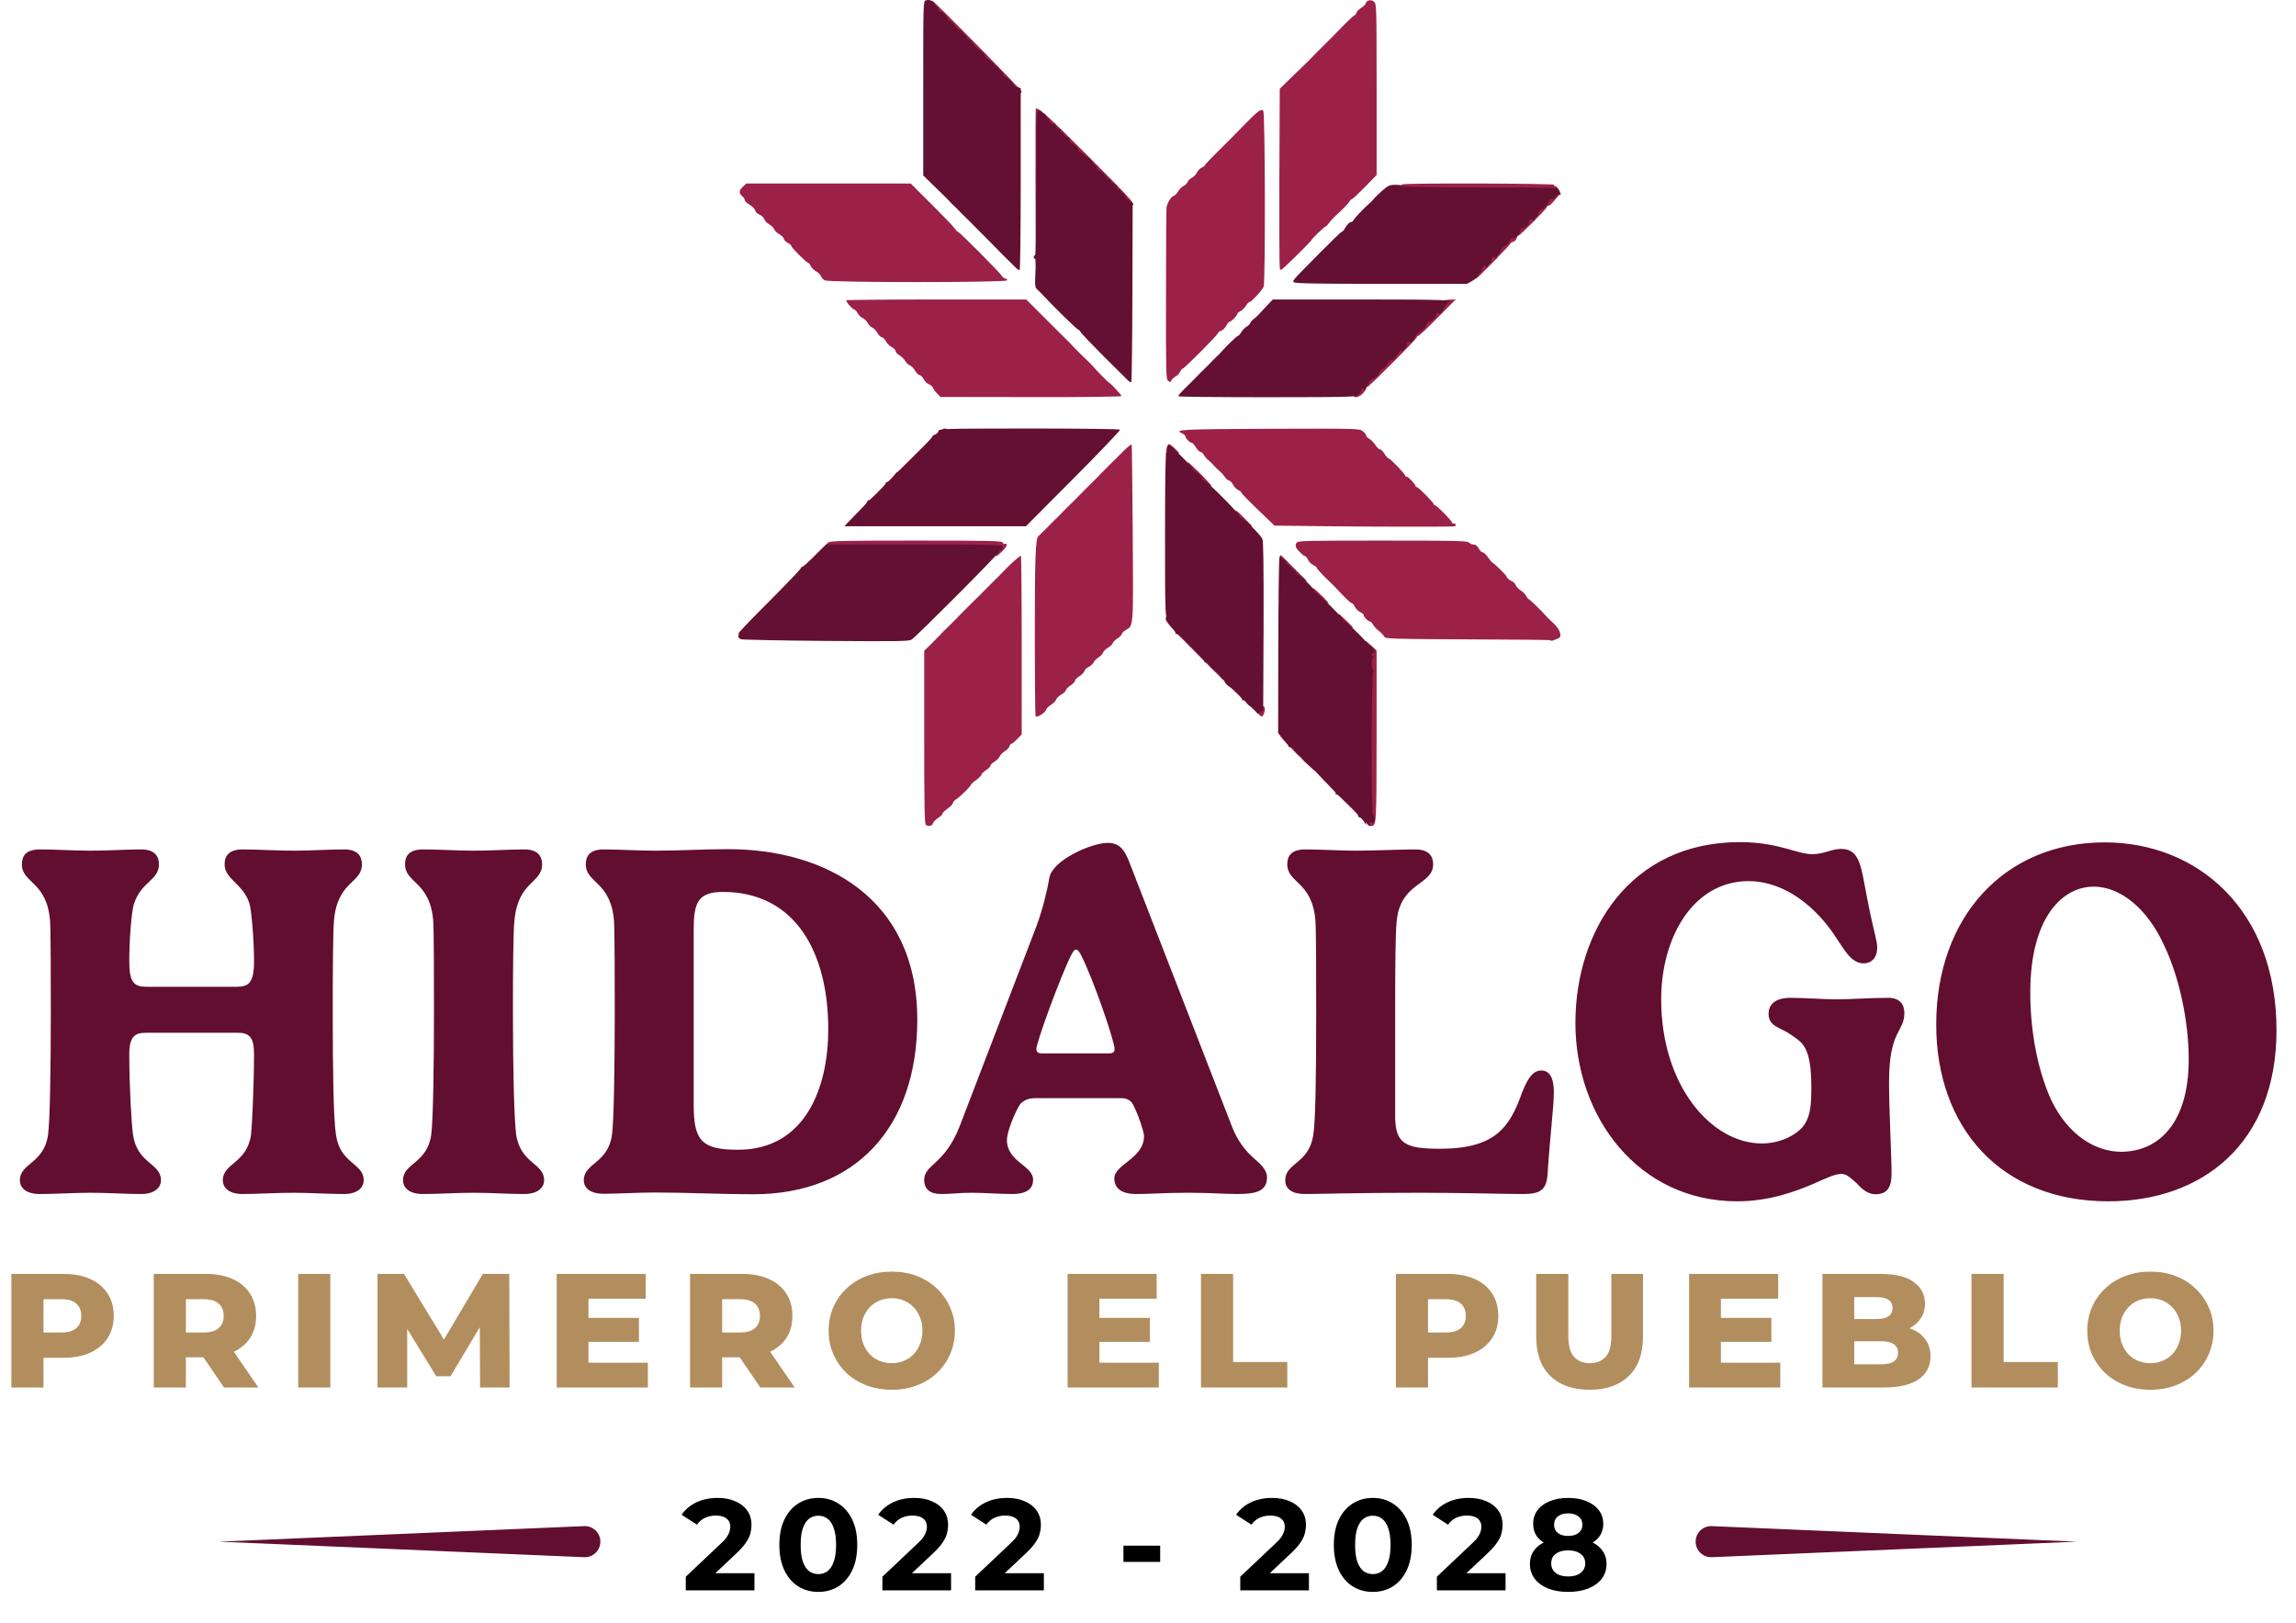 <svg width="283" height="200" viewBox="0 0 283 200" fill="none" xmlns="http://www.w3.org/2000/svg">
<path d="M74 190C74 191.091 73.091 191.961 72.002 191.915L27 190L72.002 188.085C73.091 188.039 74 188.909 74 190V190Z" fill="#620E31"/>
<path d="M84.528 196V194.32L88.848 190.24C89.189 189.931 89.44 189.653 89.6 189.408C89.76 189.163 89.867 188.939 89.92 188.736C89.984 188.533 90.016 188.347 90.016 188.176C90.016 187.728 89.861 187.387 89.552 187.152C89.253 186.907 88.811 186.784 88.224 186.784C87.755 186.784 87.317 186.875 86.912 187.056C86.517 187.237 86.181 187.52 85.904 187.904L84.016 186.688C84.443 186.048 85.04 185.541 85.808 185.168C86.576 184.795 87.461 184.608 88.464 184.608C89.296 184.608 90.021 184.747 90.64 185.024C91.269 185.291 91.755 185.669 92.096 186.16C92.448 186.651 92.624 187.237 92.624 187.92C92.624 188.283 92.576 188.645 92.48 189.008C92.395 189.36 92.213 189.733 91.936 190.128C91.669 190.523 91.275 190.965 90.752 191.456L87.168 194.832L86.672 193.888H92.992V196H84.528ZM100.862 196.192C99.944 196.192 99.123 195.968 98.397 195.52C97.672 195.061 97.102 194.4 96.686 193.536C96.269 192.672 96.061 191.627 96.061 190.4C96.061 189.173 96.269 188.128 96.686 187.264C97.102 186.4 97.672 185.744 98.397 185.296C99.123 184.837 99.944 184.608 100.862 184.608C101.79 184.608 102.611 184.837 103.326 185.296C104.051 185.744 104.622 186.4 105.038 187.264C105.454 188.128 105.662 189.173 105.662 190.4C105.662 191.627 105.454 192.672 105.038 193.536C104.622 194.4 104.051 195.061 103.326 195.52C102.611 195.968 101.79 196.192 100.862 196.192ZM100.862 194C101.299 194 101.678 193.877 101.998 193.632C102.328 193.387 102.584 192.997 102.766 192.464C102.958 191.931 103.054 191.243 103.054 190.4C103.054 189.557 102.958 188.869 102.766 188.336C102.584 187.803 102.328 187.413 101.998 187.168C101.678 186.923 101.299 186.8 100.862 186.8C100.435 186.8 100.056 186.923 99.725 187.168C99.406 187.413 99.15 187.803 98.957 188.336C98.776 188.869 98.686 189.557 98.686 190.4C98.686 191.243 98.776 191.931 98.957 192.464C99.15 192.997 99.406 193.387 99.725 193.632C100.056 193.877 100.435 194 100.862 194ZM108.762 196V194.32L113.082 190.24C113.424 189.931 113.674 189.653 113.834 189.408C113.994 189.163 114.101 188.939 114.154 188.736C114.218 188.533 114.25 188.347 114.25 188.176C114.25 187.728 114.096 187.387 113.786 187.152C113.488 186.907 113.045 186.784 112.458 186.784C111.989 186.784 111.552 186.875 111.146 187.056C110.752 187.237 110.416 187.52 110.138 187.904L108.25 186.688C108.677 186.048 109.274 185.541 110.042 185.168C110.81 184.795 111.696 184.608 112.698 184.608C113.53 184.608 114.256 184.747 114.874 185.024C115.504 185.291 115.989 185.669 116.33 186.16C116.682 186.651 116.858 187.237 116.858 187.92C116.858 188.283 116.81 188.645 116.714 189.008C116.629 189.36 116.448 189.733 116.17 190.128C115.904 190.523 115.509 190.965 114.986 191.456L111.402 194.832L110.906 193.888H117.226V196H108.762ZM120.2 196V194.32L124.52 190.24C124.861 189.931 125.112 189.653 125.272 189.408C125.432 189.163 125.539 188.939 125.592 188.736C125.656 188.533 125.688 188.347 125.688 188.176C125.688 187.728 125.533 187.387 125.224 187.152C124.925 186.907 124.483 186.784 123.896 186.784C123.427 186.784 122.989 186.875 122.584 187.056C122.189 187.237 121.853 187.52 121.576 187.904L119.688 186.688C120.115 186.048 120.712 185.541 121.48 185.168C122.248 184.795 123.133 184.608 124.136 184.608C124.968 184.608 125.693 184.747 126.312 185.024C126.941 185.291 127.427 185.669 127.768 186.16C128.12 186.651 128.296 187.237 128.296 187.92C128.296 188.283 128.248 188.645 128.152 189.008C128.067 189.36 127.885 189.733 127.608 190.128C127.341 190.523 126.947 190.965 126.424 191.456L122.84 194.832L122.344 193.888H128.664V196H120.2ZM138.473 192.496V190.496H143.001V192.496H138.473ZM152.872 196V194.32L157.192 190.24C157.533 189.931 157.784 189.653 157.944 189.408C158.104 189.163 158.21 188.939 158.264 188.736C158.328 188.533 158.36 188.347 158.36 188.176C158.36 187.728 158.205 187.387 157.896 187.152C157.597 186.907 157.154 186.784 156.568 186.784C156.098 186.784 155.661 186.875 155.256 187.056C154.861 187.237 154.525 187.52 154.248 187.904L152.36 186.688C152.786 186.048 153.384 185.541 154.152 185.168C154.92 184.795 155.805 184.608 156.808 184.608C157.64 184.608 158.365 184.747 158.984 185.024C159.613 185.291 160.098 185.669 160.44 186.16C160.792 186.651 160.968 187.237 160.968 187.92C160.968 188.283 160.92 188.645 160.824 189.008C160.738 189.36 160.557 189.733 160.28 190.128C160.013 190.523 159.618 190.965 159.096 191.456L155.512 194.832L155.016 193.888H161.336V196H152.872ZM169.205 196.192C168.288 196.192 167.467 195.968 166.741 195.52C166.016 195.061 165.445 194.4 165.029 193.536C164.613 192.672 164.405 191.627 164.405 190.4C164.405 189.173 164.613 188.128 165.029 187.264C165.445 186.4 166.016 185.744 166.741 185.296C167.467 184.837 168.288 184.608 169.205 184.608C170.133 184.608 170.955 184.837 171.669 185.296C172.395 185.744 172.965 186.4 173.381 187.264C173.797 188.128 174.005 189.173 174.005 190.4C174.005 191.627 173.797 192.672 173.381 193.536C172.965 194.4 172.395 195.061 171.669 195.52C170.955 195.968 170.133 196.192 169.205 196.192ZM169.205 194C169.643 194 170.021 193.877 170.341 193.632C170.672 193.387 170.928 192.997 171.109 192.464C171.301 191.931 171.397 191.243 171.397 190.4C171.397 189.557 171.301 188.869 171.109 188.336C170.928 187.803 170.672 187.413 170.341 187.168C170.021 186.923 169.643 186.8 169.205 186.8C168.779 186.8 168.4 186.923 168.069 187.168C167.749 187.413 167.493 187.803 167.301 188.336C167.12 188.869 167.029 189.557 167.029 190.4C167.029 191.243 167.12 191.931 167.301 192.464C167.493 192.997 167.749 193.387 168.069 193.632C168.4 193.877 168.779 194 169.205 194ZM177.106 196V194.32L181.426 190.24C181.767 189.931 182.018 189.653 182.178 189.408C182.338 189.163 182.445 188.939 182.498 188.736C182.562 188.533 182.594 188.347 182.594 188.176C182.594 187.728 182.439 187.387 182.13 187.152C181.831 186.907 181.389 186.784 180.802 186.784C180.333 186.784 179.895 186.875 179.49 187.056C179.095 187.237 178.759 187.52 178.482 187.904L176.594 186.688C177.021 186.048 177.618 185.541 178.386 185.168C179.154 184.795 180.039 184.608 181.042 184.608C181.874 184.608 182.599 184.747 183.218 185.024C183.847 185.291 184.333 185.669 184.674 186.16C185.026 186.651 185.202 187.237 185.202 187.92C185.202 188.283 185.154 188.645 185.058 189.008C184.973 189.36 184.791 189.733 184.514 190.128C184.247 190.523 183.853 190.965 183.33 191.456L179.746 194.832L179.25 193.888H185.57V196H177.106ZM193.28 196.192C192.341 196.192 191.52 196.053 190.816 195.776C190.112 195.488 189.562 195.088 189.168 194.576C188.773 194.053 188.576 193.445 188.576 192.752C188.576 192.059 188.768 191.472 189.152 190.992C189.546 190.501 190.096 190.133 190.8 189.888C191.504 189.632 192.33 189.504 193.28 189.504C194.24 189.504 195.072 189.632 195.776 189.888C196.49 190.133 197.04 190.501 197.424 190.992C197.818 191.472 198.016 192.059 198.016 192.752C198.016 193.445 197.818 194.053 197.424 194.576C197.029 195.088 196.474 195.488 195.76 195.776C195.056 196.053 194.229 196.192 193.28 196.192ZM193.28 194.288C193.93 194.288 194.442 194.144 194.816 193.856C195.2 193.568 195.392 193.173 195.392 192.672C195.392 192.171 195.2 191.781 194.816 191.504C194.442 191.216 193.93 191.072 193.28 191.072C192.64 191.072 192.133 191.216 191.76 191.504C191.386 191.781 191.2 192.171 191.2 192.672C191.2 193.173 191.386 193.568 191.76 193.856C192.133 194.144 192.64 194.288 193.28 194.288ZM193.28 190.816C192.416 190.816 191.658 190.699 191.008 190.464C190.368 190.229 189.866 189.888 189.504 189.44C189.152 188.981 188.976 188.437 188.976 187.808C188.976 187.147 189.157 186.581 189.52 186.112C189.882 185.632 190.389 185.264 191.04 185.008C191.69 184.741 192.437 184.608 193.28 184.608C194.144 184.608 194.896 184.741 195.536 185.008C196.186 185.264 196.693 185.632 197.056 186.112C197.429 186.581 197.616 187.147 197.616 187.808C197.616 188.437 197.434 188.981 197.072 189.44C196.72 189.888 196.218 190.229 195.568 190.464C194.917 190.699 194.154 190.816 193.28 190.816ZM193.28 189.296C193.824 189.296 194.25 189.173 194.56 188.928C194.88 188.683 195.04 188.347 195.04 187.92C195.04 187.472 194.874 187.125 194.544 186.88C194.224 186.635 193.802 186.512 193.28 186.512C192.768 186.512 192.352 186.635 192.032 186.88C191.712 187.125 191.552 187.472 191.552 187.92C191.552 188.347 191.706 188.683 192.016 188.928C192.325 189.173 192.746 189.296 193.28 189.296Z" fill="black"/>
<path d="M209 190C209 188.909 209.909 188.039 210.998 188.085L256 190L210.998 191.915C209.909 191.961 209 191.091 209 190V190Z" fill="#620E31"/>
<path d="M114.123 101.686C113.963 101.621 113.915 99.325 113.915 90.908V80.195L114.523 79.617C114.844 79.296 115.196 78.943 115.309 78.83C115.405 78.718 115.629 78.493 115.805 78.316C115.982 78.139 116.19 77.931 116.254 77.85C116.334 77.77 116.623 77.497 116.879 77.24C117.151 76.983 117.44 76.694 117.52 76.598C117.616 76.501 118.113 75.987 118.642 75.457C119.17 74.927 119.683 74.429 119.763 74.333C119.859 74.253 120.148 73.963 120.404 73.707C120.677 73.45 120.965 73.16 121.061 73.048C121.173 72.936 121.398 72.711 121.574 72.534C121.75 72.357 121.959 72.149 122.039 72.068C122.103 71.988 122.391 71.715 122.648 71.458C122.92 71.201 123.225 70.896 123.337 70.767C124.33 69.707 125.74 68.422 125.836 68.503C125.885 68.551 125.933 73.53 125.933 79.553V90.507L125.372 91.085C125.051 91.422 124.731 91.679 124.651 91.679C124.571 91.679 124.474 91.824 124.41 92.001C124.362 92.177 124.106 92.434 123.849 92.579C123.609 92.739 123.321 93.012 123.225 93.221C123.144 93.414 122.856 93.703 122.584 93.864C122.311 94.024 122.087 94.249 122.087 94.362C122.087 94.474 121.83 94.731 121.526 94.924C121.222 95.132 120.965 95.373 120.965 95.486C120.965 95.582 120.677 95.871 120.324 96.128C119.972 96.369 119.683 96.642 119.683 96.707C119.683 96.883 118.353 98.184 117.84 98.522C117.616 98.666 117.44 98.875 117.44 99.003C117.44 99.116 117.151 99.405 116.799 99.662C116.446 99.903 116.158 100.192 116.158 100.304C116.158 100.401 115.918 100.642 115.613 100.818C115.325 101.011 115.036 101.3 114.988 101.477C114.908 101.782 114.556 101.862 114.123 101.686Z" fill="#9B2149"/>
<path d="M167.916 100.995C167.515 100.545 167.098 100.095 166.97 99.983C165.8 98.907 162.307 95.325 162.307 95.213C162.307 95.116 162.227 95.052 162.147 95.052C162.051 95.052 161.009 94.088 159.823 92.9C158.157 91.246 157.66 90.651 157.66 90.33C157.66 89.704 158.109 89.8 158.814 90.587C159.15 90.957 159.423 91.326 159.423 91.39C159.423 91.454 159.519 91.519 159.647 91.519C159.775 91.519 160.016 91.743 160.176 92.001C160.32 92.273 160.577 92.514 160.721 92.563C160.849 92.611 161.057 92.82 161.169 93.012C161.282 93.221 161.57 93.51 161.81 93.655C162.051 93.799 162.339 94.088 162.467 94.313C162.58 94.538 162.74 94.731 162.804 94.731C162.9 94.731 164.406 96.192 165.063 96.915C165.208 97.092 165.8 97.686 166.377 98.248C166.954 98.811 167.435 99.325 167.435 99.389C167.435 99.453 167.579 99.549 167.755 99.598C167.932 99.646 168.076 99.774 168.076 99.903C168.076 100.015 168.22 100.208 168.396 100.32L168.717 100.513L168.685 90.378C168.653 82.428 168.589 80.211 168.444 80.147C168.236 80.083 168.14 78.991 168.332 78.991C168.38 78.991 168.701 79.264 169.053 79.585L169.678 80.179V90.716C169.662 101.846 169.678 101.798 168.941 101.798C168.781 101.798 168.316 101.429 167.916 100.995Z" fill="#9B2149"/>
<path d="M127.647 88.258C127.535 87.921 127.503 71.41 127.631 68.808C127.711 66.816 127.791 66.254 127.999 66.078C128.256 65.837 128.785 65.306 129.105 64.985C129.297 64.776 130.179 63.893 130.387 63.7C130.627 63.475 131.22 62.865 131.348 62.721C131.413 62.656 131.685 62.399 131.941 62.142C132.214 61.885 132.518 61.58 132.63 61.452C132.871 61.211 134.681 59.38 134.874 59.203C135.098 58.978 136.909 57.163 137.069 56.987C137.165 56.906 137.454 56.617 137.71 56.36C137.982 56.103 138.271 55.814 138.351 55.718C138.687 55.348 139.425 54.722 139.489 54.77C139.521 54.802 139.569 59.701 139.617 65.66C139.697 77.513 139.729 77.08 138.752 77.658C138.495 77.802 138.271 78.027 138.271 78.14C138.271 78.252 138.014 78.509 137.71 78.702C137.406 78.911 137.149 79.168 137.149 79.28C137.149 79.392 136.893 79.633 136.588 79.81C136.284 79.987 135.995 80.276 135.947 80.453C135.899 80.613 135.643 80.87 135.403 81.015C135.162 81.159 134.906 81.432 134.81 81.609C134.73 81.802 134.457 82.059 134.201 82.187C133.944 82.299 133.704 82.54 133.672 82.701C133.624 82.862 133.335 83.151 133.047 83.344C132.743 83.52 132.502 83.777 132.502 83.906C132.502 84.018 132.246 84.291 131.941 84.484C131.637 84.693 131.381 84.95 131.381 85.062C131.381 85.174 131.124 85.415 130.82 85.592C130.515 85.769 130.227 86.058 130.179 86.219C130.131 86.395 129.842 86.668 129.554 86.861C129.249 87.038 128.977 87.311 128.945 87.471C128.833 87.857 127.743 88.515 127.647 88.258Z" fill="#9B2149"/>
<path d="M149.424 82.476C144.168 77.208 143.607 76.597 143.671 76.212C143.767 75.714 144.312 75.602 144.472 76.051C144.536 76.196 144.697 76.437 144.825 76.581C144.969 76.726 145.193 76.999 145.321 77.192C145.45 77.385 145.61 77.545 145.658 77.545C145.77 77.545 147.453 79.216 149.36 81.207C149.568 81.416 149.872 81.705 150.033 81.85C151.026 82.733 151.571 83.44 151.571 83.873C151.571 84.227 151.635 84.291 152.02 84.291C152.356 84.291 152.709 84.516 153.382 85.19C153.878 85.672 154.295 86.138 154.327 86.202C154.423 86.411 155.385 87.021 155.641 87.021C155.785 87.021 155.897 87.15 155.897 87.311C155.897 87.841 155.705 88.306 155.481 88.306C155.369 88.306 152.644 85.688 149.424 82.476Z" fill="#9B2149"/>
<path d="M190.99 78.894C190.862 78.862 186.263 78.814 180.767 78.798C171.409 78.75 170.768 78.734 170.624 78.461C170.527 78.316 170.367 78.108 170.271 78.027C170.159 77.931 169.934 77.738 169.742 77.577C169.566 77.433 169.326 77.144 169.213 76.951C169.117 76.742 168.941 76.582 168.829 76.582C168.604 76.582 168.076 76.019 168.076 75.779C168.076 75.698 167.883 75.538 167.643 75.425C167.403 75.313 167.098 75.008 166.986 74.767C166.874 74.526 166.698 74.333 166.601 74.333C166.521 74.333 166.009 73.883 165.496 73.337C164.967 72.775 164.47 72.261 164.374 72.165C164.294 72.084 163.781 71.587 163.252 71.073C162.74 70.559 162.307 70.061 162.307 69.996C162.307 69.916 162.115 69.755 161.874 69.643C161.634 69.531 161.33 69.225 161.217 68.985C161.105 68.744 160.945 68.551 160.881 68.551C160.689 68.551 159.967 67.86 159.775 67.507C159.663 67.266 159.663 67.105 159.823 66.897C160 66.64 160.737 66.624 170.431 66.624C179.501 66.624 180.879 66.656 181.055 66.865C181.167 66.993 181.424 67.105 181.632 67.105C181.888 67.105 182.081 67.266 182.257 67.587C182.401 67.86 182.61 68.069 182.738 68.069C182.882 68.069 183.186 68.358 183.427 68.712C183.667 69.049 183.907 69.338 183.972 69.354C184.1 69.354 185.702 70.928 185.702 71.056C185.702 71.201 186.087 71.538 186.391 71.651C186.535 71.699 186.744 71.924 186.84 72.133C186.936 72.341 187.208 72.63 187.449 72.775C187.689 72.92 187.978 73.209 188.106 73.434C188.218 73.659 188.378 73.851 188.442 73.851C188.538 73.851 189.949 75.216 190.525 75.875C190.686 76.052 190.974 76.341 191.166 76.517C191.887 77.16 192.224 77.626 192.304 78.091C192.384 78.477 192.32 78.573 191.855 78.766C191.567 78.894 191.295 78.975 191.279 78.975C191.247 78.959 191.118 78.927 190.99 78.894Z" fill="#9B2149"/>
<path d="M91 78.043C91 77.947 100.839 68.005 102.073 66.865C102.281 66.656 103.851 66.624 112.905 66.624C122.359 66.624 123.513 66.656 123.593 66.88C123.641 67.009 123.753 67.089 123.833 67.025C123.913 66.977 124.042 67.025 124.09 67.121C124.154 67.218 123.897 67.587 123.513 67.957L122.808 68.599L122.76 68.101L122.712 67.587H112.568H102.425L100.278 69.755C99.092 70.944 98.035 71.924 97.938 71.924C97.826 71.924 97.73 72.004 97.73 72.117C97.73 72.341 95.951 74.172 95.727 74.172C95.631 74.172 95.487 74.333 95.407 74.542C95.311 74.735 95.086 74.959 94.894 75.056C94.686 75.136 94.525 75.281 94.525 75.377C94.525 75.457 93.916 76.132 93.179 76.871C92.186 77.85 91.737 78.188 91.417 78.188C91.192 78.188 91 78.124 91 78.043Z" fill="#9B2149"/>
<path d="M165.384 77.063C165.159 76.838 165.031 76.533 165.031 76.18V75.634L165.544 76.116C165.832 76.373 166.233 76.758 166.441 76.983L166.81 77.385H166.265C165.945 77.385 165.592 77.256 165.384 77.063Z" fill="#9B2149"/>
<path d="M162.628 74.124C162.628 74.028 162.42 73.835 162.147 73.723C161.747 73.546 161.667 73.418 161.667 72.952C161.667 72.47 161.699 72.422 161.955 72.55C162.099 72.631 162.58 73.08 163.013 73.514L163.798 74.333H163.221C162.852 74.333 162.628 74.253 162.628 74.124Z" fill="#9B2149"/>
<path d="M159.615 71.281C159.423 71.089 159.263 70.799 159.263 70.639C159.263 70.43 159.15 70.318 158.974 70.318C158.814 70.318 158.461 70.109 158.173 69.836C157.724 69.434 157.66 69.29 157.772 68.888L157.901 68.422L159.487 70.012L161.089 71.603H160.528C160.176 71.603 159.823 71.474 159.615 71.281Z" fill="#9B2149"/>
<path d="M163.75 64.857L157.084 64.777L156.539 64.247C154.167 61.998 153.013 60.825 153.013 60.713C153.013 60.633 152.837 60.488 152.613 60.392C152.405 60.295 152.116 59.99 151.972 59.717C151.844 59.46 151.619 59.235 151.507 59.235C151.395 59.235 151.155 59.043 150.994 58.818C150.834 58.577 150.594 58.304 150.482 58.208C150.113 57.902 149.745 57.533 149.472 57.212C149.328 57.051 149.055 56.794 148.895 56.666C148.719 56.537 148.495 56.264 148.382 56.071C148.286 55.862 148.094 55.702 147.966 55.702C147.854 55.702 147.597 55.445 147.405 55.14C147.213 54.835 146.988 54.578 146.908 54.578C146.684 54.578 146.123 54.048 146.123 53.823C146.123 53.694 145.947 53.517 145.722 53.421C144.649 52.939 145.434 52.891 156.491 52.843C167.483 52.811 167.547 52.811 167.98 53.148C168.204 53.325 168.397 53.566 168.397 53.678C168.397 53.791 168.573 53.983 168.797 54.096C169.022 54.224 169.358 54.562 169.534 54.851C169.711 55.14 169.967 55.381 170.095 55.381C170.223 55.381 170.48 55.638 170.656 55.943C170.848 56.248 171.073 56.505 171.169 56.505C171.361 56.505 173.204 58.416 173.204 58.625C173.204 58.689 173.284 58.754 173.396 58.754C173.588 58.754 174.486 59.701 174.486 59.91C174.486 59.974 174.55 60.038 174.646 60.038C174.838 60.038 176.729 61.95 176.729 62.159C176.729 62.223 176.809 62.287 176.905 62.287C177.098 62.287 178.972 64.198 178.972 64.407C178.972 64.471 179.085 64.536 179.213 64.536C179.549 64.536 179.517 64.857 179.181 64.873C178.267 64.937 169.438 64.921 163.75 64.857Z" fill="#9B2149"/>
<path d="M104.396 64.503C104.556 64.311 107.249 61.596 110.341 58.48C114.78 54.031 116.078 52.81 116.398 52.81C116.687 52.81 116.799 52.891 116.799 53.132C116.799 53.309 116.703 53.453 116.591 53.453C116.478 53.453 116.302 53.598 116.19 53.774C116.078 53.951 115.886 54.096 115.757 54.096C115.629 54.096 115.517 54.192 115.517 54.304C115.517 54.561 114.684 55.38 114.427 55.38C114.315 55.38 114.235 55.461 114.235 55.541C114.235 55.798 113.258 56.826 113.001 56.826C112.889 56.826 112.793 56.922 112.793 57.035C112.793 57.26 111.126 58.914 110.918 58.914C110.838 58.914 110.71 59.075 110.63 59.283C110.533 59.476 110.309 59.701 110.117 59.797C109.909 59.878 109.748 60.038 109.748 60.135C109.748 60.359 108.899 61.163 108.659 61.163C108.546 61.163 108.466 61.227 108.466 61.323C108.466 61.564 107.793 62.287 107.553 62.287C107.441 62.287 107.345 62.367 107.345 62.464C107.345 62.56 106.864 63.138 106.271 63.748C105.342 64.696 105.101 64.857 104.637 64.857H104.092L104.396 64.503Z" fill="#9B2149"/>
<path d="M153.173 64.632C153.173 64.504 152.997 64.359 152.773 64.311C152.356 64.198 152.148 63.717 152.244 63.106C152.292 62.801 152.436 62.897 153.334 63.813L154.359 64.857H153.766C153.366 64.857 153.173 64.777 153.173 64.632Z" fill="#9B2149"/>
<path d="M148.014 59.701C147.853 59.621 147.725 59.396 147.725 59.235C147.725 59.059 147.645 58.914 147.549 58.914C147.453 58.914 147.277 58.818 147.164 58.721C147.036 58.609 146.828 58.416 146.684 58.304C146.556 58.191 146.443 57.838 146.443 57.517V56.938L147.453 57.886C147.998 58.4 148.655 59.075 148.895 59.364L149.36 59.878H148.815C148.526 59.878 148.158 59.797 148.014 59.701Z" fill="#9B2149"/>
<path d="M143.719 55.911C143.719 55.252 143.896 54.738 144.104 54.738C144.216 54.738 144.536 54.995 144.841 55.3L145.386 55.863H144.953C144.681 55.863 144.52 55.943 144.52 56.103C144.52 56.248 144.376 56.344 144.12 56.344C143.783 56.344 143.719 56.264 143.719 55.911Z" fill="#9B2149"/>
<path d="M115.501 48.49C115.276 48.265 115.036 47.944 114.988 47.783C114.924 47.639 114.699 47.43 114.491 47.35C114.267 47.269 113.978 46.98 113.834 46.707C113.706 46.45 113.482 46.225 113.337 46.225C113.209 46.225 112.953 45.968 112.777 45.663C112.6 45.358 112.312 45.069 112.136 45.021C111.975 44.972 111.719 44.732 111.575 44.491C111.447 44.25 111.11 43.928 110.854 43.784C110.597 43.623 110.389 43.398 110.389 43.27C110.389 43.126 110.181 42.917 109.908 42.772C109.652 42.644 109.315 42.306 109.187 42.049C109.043 41.776 108.835 41.568 108.69 41.568C108.562 41.568 108.306 41.31 108.13 41.005C107.953 40.7 107.665 40.411 107.489 40.363C107.328 40.299 107.072 40.058 106.96 39.817C106.832 39.576 106.543 39.303 106.319 39.19C106.078 39.094 105.822 38.821 105.71 38.596C105.614 38.387 105.405 38.163 105.245 38.114C104.973 38.018 104.3 37.231 104.3 37.006C104.3 36.958 109.299 36.91 115.405 36.91H126.493L127.775 38.195C128.48 38.917 129.778 40.186 130.643 41.053C131.525 41.905 132.31 42.708 132.406 42.836C132.502 42.949 133.015 43.463 133.528 43.961C134.057 44.459 134.553 44.956 134.649 45.069C135.05 45.567 136.652 47.189 136.733 47.189C136.845 47.189 138.175 48.618 138.239 48.811C138.271 48.892 133.592 48.956 127.102 48.94L115.917 48.924L115.501 48.49Z" fill="#9B2149"/>
<path d="M166.794 48.651C166.794 48.474 166.874 48.281 166.97 48.233C167.05 48.169 167.195 47.944 167.275 47.735C167.371 47.51 167.563 47.35 167.739 47.35C167.932 47.35 168.14 47.141 168.3 46.803C168.476 46.418 168.701 46.225 169.021 46.145C169.39 46.065 169.518 45.92 169.598 45.567C169.662 45.262 169.855 45.021 170.079 44.94C170.287 44.86 170.544 44.587 170.672 44.346C170.816 44.057 171.024 43.88 171.297 43.848C171.617 43.816 171.761 43.672 171.858 43.286C171.97 42.917 172.146 42.74 172.515 42.627C172.899 42.531 173.043 42.387 173.075 42.065C173.107 41.776 173.236 41.632 173.476 41.6C173.684 41.567 173.925 41.327 174.069 41.005C174.213 40.7 174.534 40.363 174.758 40.25C174.998 40.138 175.287 39.865 175.383 39.656C175.495 39.447 175.735 39.206 175.944 39.094C176.152 38.998 176.424 38.709 176.537 38.468C176.681 38.178 176.873 38.034 177.113 38.034C177.386 38.034 177.514 37.905 177.626 37.52C177.77 37.022 177.835 36.99 178.604 36.942L179.437 36.894L177.21 39.142C175.976 40.395 174.902 41.407 174.806 41.407C174.726 41.407 174.646 41.471 174.646 41.551C174.646 41.76 168.749 47.671 168.557 47.671C168.46 47.671 168.396 47.751 168.396 47.864C168.396 47.976 168.204 48.265 167.964 48.506C167.451 49.036 166.794 49.116 166.794 48.651Z" fill="#9B2149"/>
<path d="M143.992 46.948C143.719 46.755 143.703 46.129 143.719 36.315C143.719 30.598 143.751 25.747 143.783 25.554C143.895 24.976 144.344 24.253 144.649 24.157C144.809 24.109 145.065 23.836 145.225 23.562C145.386 23.306 145.69 23 145.898 22.904C146.107 22.808 146.315 22.599 146.379 22.422C146.427 22.262 146.668 22.021 146.908 21.908C147.148 21.78 147.421 21.491 147.533 21.266C147.629 21.025 147.901 20.768 148.126 20.655C148.35 20.559 148.526 20.415 148.526 20.35C148.526 20.27 149.247 19.515 150.129 18.648C150.994 17.78 151.795 16.993 151.907 16.881C152.004 16.785 152.709 16.046 153.494 15.259C155.064 13.653 155.433 13.38 155.705 13.653C155.946 13.893 155.978 34.757 155.753 35.336C155.577 35.769 154.231 37.231 153.991 37.231C153.91 37.231 153.702 37.44 153.558 37.697C153.398 37.954 153.109 38.243 152.901 38.339C152.709 38.435 152.532 38.58 152.532 38.644C152.532 38.853 151.779 39.64 151.587 39.64C151.491 39.64 151.331 39.801 151.234 39.993C150.994 40.459 150.77 40.668 150.417 40.812C150.257 40.861 150.129 40.973 150.129 41.053C150.129 41.246 145.979 45.422 145.786 45.422C145.706 45.422 145.562 45.599 145.466 45.808C145.37 46.017 145.113 46.289 144.889 46.402C144.665 46.53 144.44 46.739 144.376 46.9C144.296 47.125 144.232 47.125 143.992 46.948Z" fill="#9B2149"/>
<path d="M101.656 34.549C101.448 34.437 101.223 34.196 101.175 34.019C101.111 33.842 100.855 33.585 100.599 33.441C100.342 33.312 100.038 33.023 99.942 32.814C99.845 32.589 99.701 32.413 99.637 32.413C99.445 32.413 97.57 30.55 97.57 30.357C97.57 30.261 97.362 30.068 97.089 29.923C96.833 29.779 96.609 29.57 96.609 29.425C96.609 29.297 96.352 29.04 96.048 28.863C95.743 28.686 95.455 28.397 95.407 28.221C95.343 28.06 95.086 27.803 94.83 27.659C94.573 27.53 94.285 27.241 94.205 27.016C94.125 26.807 93.868 26.55 93.644 26.47C93.42 26.39 93.179 26.181 93.131 26.036C93.003 25.683 92.827 25.506 92.25 25.137C91.994 24.976 91.801 24.767 91.801 24.655C91.801 24.543 91.657 24.334 91.481 24.173C91.048 23.804 91.08 23.45 91.577 23.001L91.978 22.615H102.105H112.248L114.812 25.169C116.238 26.582 117.52 27.916 117.664 28.14C117.808 28.365 117.985 28.558 118.065 28.558C118.241 28.558 123.112 33.457 123.449 33.955C123.577 34.163 123.801 34.34 123.946 34.34C124.09 34.34 124.17 34.437 124.122 34.549C124.026 34.838 102.217 34.838 101.656 34.549Z" fill="#9B2149"/>
<path d="M181.856 33.778C181.856 33.473 181.921 33.216 182.001 33.216C182.081 33.216 182.225 33.007 182.321 32.734C182.401 32.461 182.594 32.252 182.738 32.252C183.074 32.252 183.459 31.867 183.459 31.545C183.459 31.417 183.699 31.192 184.004 31.047C184.34 30.887 184.581 30.646 184.613 30.437C184.645 30.244 184.869 29.987 185.109 29.875C185.35 29.747 185.622 29.474 185.702 29.265C185.83 28.959 185.975 28.879 186.423 28.879C186.952 28.879 186.984 28.847 186.984 28.317C186.984 27.851 187.064 27.739 187.529 27.514C187.866 27.353 188.106 27.112 188.138 26.904C188.17 26.711 188.33 26.534 188.49 26.502C188.891 26.422 189.228 26.084 189.228 25.763C189.228 25.635 189.468 25.41 189.772 25.265C190.109 25.105 190.397 24.816 190.493 24.526C190.574 24.27 190.75 24.061 190.878 24.061C191.006 24.061 191.199 23.948 191.311 23.82C191.487 23.611 190.445 23.579 182.033 23.579H172.562V23.193C172.562 22.936 172.675 22.776 172.931 22.712C173.572 22.551 191.663 22.599 191.551 22.776C191.503 22.872 191.567 22.936 191.695 22.936C191.936 22.936 192.496 23.884 192.352 24.029C192.304 24.077 192.272 24.061 192.272 23.98C192.272 23.9 192.016 24.189 191.695 24.591C191.375 25.008 191.006 25.346 190.894 25.346C190.766 25.346 190.67 25.41 190.67 25.506C190.67 25.699 187.353 29.04 187.16 29.04C187.08 29.04 186.984 29.184 186.936 29.377C186.888 29.554 186.696 29.747 186.519 29.795C186.327 29.843 186.183 29.939 186.183 30.003C186.183 30.148 182.081 34.34 181.937 34.34C181.889 34.34 181.856 34.083 181.856 33.778Z" fill="#9B2149"/>
<path d="M157.741 33.023C157.693 32.814 157.677 27.771 157.693 21.796L157.741 10.938L159.423 9.3C160.353 8.417 161.154 7.63 161.218 7.566C161.362 7.389 163.205 5.542 163.413 5.349C163.509 5.269 164.31 4.45 165.192 3.55C166.073 2.635 166.858 1.896 166.938 1.896C167.019 1.896 167.131 1.751 167.195 1.575C167.243 1.398 167.499 1.141 167.772 0.98C168.028 0.82 168.284 0.579 168.333 0.418C168.461 0.001 169.006 -0.112 169.374 0.225C169.663 0.499 169.679 0.836 169.679 11.035V21.571L168.22 23.065C167.435 23.868 166.714 24.543 166.634 24.543C166.554 24.543 166.41 24.687 166.313 24.864C166.217 25.04 165.769 25.522 165.32 25.94C164.23 26.952 164.038 27.16 163.75 27.562C163.621 27.755 163.461 27.915 163.381 27.915C163.253 27.915 161.667 29.441 161.667 29.57C161.667 29.65 159.856 31.481 158.558 32.702C157.853 33.36 157.821 33.376 157.741 33.023Z" fill="#9B2149"/>
<path d="M127.679 32.541C127.631 30.678 127.615 13.524 127.663 13.428C127.824 13.075 129.186 14.295 133.929 19.05C139.826 24.96 140.162 25.346 139.393 25.346C138.928 25.346 138.271 24.88 138.271 24.559C138.271 24.414 138.047 24.205 137.775 24.077C137.502 23.964 137.246 23.739 137.182 23.595C137.085 23.306 136.396 22.615 136.204 22.615C136.14 22.615 135.996 22.455 135.884 22.246C135.771 22.037 135.467 21.748 135.211 21.587C134.954 21.443 134.746 21.218 134.746 21.105C134.746 20.977 134.634 20.849 134.506 20.784C134.377 20.736 134.265 20.543 134.265 20.367C134.265 20.158 134.153 20.045 133.945 20.045C133.785 20.045 133.576 19.949 133.512 19.837C133.448 19.708 133.192 19.483 132.935 19.323C132.695 19.178 132.455 18.889 132.406 18.696C132.358 18.503 132.118 18.263 131.846 18.166C131.589 18.07 131.381 17.893 131.381 17.765C131.381 17.652 131.221 17.427 131.028 17.283C130.355 16.769 128.977 15.404 128.977 15.227C128.977 15.147 128.913 15.066 128.817 15.066C128.737 15.066 128.657 14.954 128.657 14.825C128.657 14.697 128.593 14.585 128.497 14.585C128.384 14.585 128.336 17.797 128.336 23.9C128.336 33.103 128.336 33.216 128.016 33.216C127.743 33.216 127.695 33.103 127.679 32.541Z" fill="#9B2149"/>
<path d="M125.131 11.388C125.131 11.308 124.987 11.179 124.811 11.131C124.635 11.083 124.458 10.874 124.394 10.681C124.346 10.489 124.074 10.216 123.801 10.071C123.465 9.91 123.273 9.685 123.241 9.412C123.209 9.107 123.08 8.979 122.712 8.898C122.439 8.85 122.167 8.658 122.071 8.433C121.975 8.224 121.686 7.935 121.43 7.774C121.125 7.597 120.965 7.373 120.965 7.1C120.965 6.827 120.869 6.714 120.661 6.714C120.308 6.714 119.523 6.023 119.523 5.702C119.523 5.574 119.347 5.413 119.122 5.365C118.898 5.301 118.722 5.188 118.722 5.092C118.722 4.883 118.465 4.642 117.889 4.257C117.632 4.096 117.44 3.903 117.44 3.791C117.44 3.614 116.831 3.02 116.639 3.02C116.575 3.02 116.446 2.859 116.334 2.651C116.222 2.442 115.918 2.153 115.661 1.992C115.405 1.847 115.196 1.607 115.196 1.478C115.196 1.35 115.132 1.253 115.036 1.253C114.956 1.253 114.876 0.996 114.876 0.691C114.876 0.386 114.908 0.129 114.956 0.129C115.148 0.129 125.933 11.083 125.933 11.292C125.933 11.436 125.772 11.533 125.532 11.533C125.308 11.533 125.131 11.468 125.131 11.388Z" fill="#9B2149"/>
<path d="M168.598 101.557C168.598 101.428 168.518 101.316 168.422 101.316C168.342 101.316 168.31 101.412 168.374 101.525C168.438 101.621 168.438 101.669 168.358 101.605C168.294 101.541 168.149 101.316 168.053 101.123C167.941 100.914 167.765 100.754 167.637 100.754C167.508 100.754 167.396 100.641 167.396 100.513C167.396 100.175 164.913 97.766 164.688 97.895C164.592 97.943 164.56 97.943 164.624 97.879C164.672 97.814 164.608 97.606 164.464 97.429C163.967 96.835 161.035 93.928 160.907 93.928C160.858 93.928 160.698 93.751 160.586 93.526C160.474 93.317 160.25 93.092 160.121 93.044C159.977 92.996 159.721 92.739 159.561 92.466C159.384 92.177 159.192 92.016 159.048 92.064C158.92 92.113 158.823 92.064 158.823 91.952C158.823 91.84 158.535 91.422 158.182 91.037L157.542 90.33L157.558 79.713C157.574 73.883 157.638 68.936 157.702 68.711C157.83 68.326 157.878 68.326 157.926 68.759C157.942 68.856 158.022 68.936 158.102 68.92C158.198 68.92 158.359 69 158.471 69.129C158.583 69.257 158.631 69.353 158.583 69.353C158.519 69.353 158.823 69.643 159.224 69.996C159.625 70.349 159.913 70.638 159.833 70.638C159.769 70.638 159.961 70.815 160.266 71.024C160.907 71.458 162.108 72.743 162.06 72.935C162.044 72.999 162.092 73.048 162.188 73.048C162.269 73.048 163.102 73.803 164.047 74.734C164.977 75.666 165.682 76.421 165.618 76.421C165.538 76.421 165.666 76.549 165.874 76.694C166.579 77.175 168.598 79.215 168.598 79.44C168.598 79.553 168.662 79.617 168.742 79.553C168.822 79.504 169.047 79.665 169.239 79.906C169.544 80.291 169.56 80.356 169.335 80.404C169.031 80.468 168.999 80.853 169.287 80.966C169.447 81.03 169.447 81.062 169.287 81.062C169.159 81.078 169.079 81.335 169.079 81.785C169.079 82.203 169.159 82.524 169.287 82.572C169.447 82.636 169.447 82.668 169.287 82.668C169.015 82.684 168.983 100.288 169.239 100.384C169.335 100.416 169.431 100.657 169.447 100.914C169.479 101.332 169.431 101.396 169.127 101.348C168.742 101.3 168.614 101.557 168.967 101.685C169.079 101.733 169.047 101.782 168.887 101.782C168.726 101.798 168.598 101.685 168.598 101.557Z" fill="#631032"/>
<path d="M154.753 87.616C154.609 87.407 154.32 87.134 154.096 87.021C153.872 86.909 153.663 86.668 153.599 86.507C153.551 86.331 153.407 86.234 153.279 86.282C153.167 86.331 153.07 86.315 153.102 86.25C153.167 86.026 152.317 85.142 151.644 84.709C151.276 84.484 150.971 84.178 150.971 84.05C150.971 83.921 150.875 83.761 150.763 83.697C150.635 83.632 150.426 83.375 150.282 83.151C150.122 82.926 149.834 82.653 149.625 82.54C149.417 82.428 149.144 82.155 149.032 81.946C148.92 81.721 148.728 81.593 148.616 81.625C148.504 81.673 148.423 81.657 148.455 81.593C148.504 81.432 148.263 81.159 146.597 79.456C145.811 78.669 145.106 78.059 145.026 78.123C144.946 78.171 144.882 78.123 144.882 78.027C144.882 77.866 144.786 77.722 144.241 77.079C143.584 76.308 143.6 76.453 143.6 65.981C143.6 59.347 143.648 55.862 143.76 55.862C143.857 55.862 143.921 55.653 143.921 55.412C143.921 55.156 143.969 54.898 144.017 54.85C144.161 54.722 147.125 57.661 147.029 57.822C146.981 57.886 147.013 57.95 147.077 57.95C147.318 57.95 148.247 58.785 148.151 58.93C148.119 58.994 148.279 59.171 148.52 59.299C149.112 59.605 152.926 63.491 152.782 63.62C152.734 63.684 152.766 63.732 152.878 63.732C153.167 63.732 155.41 65.949 155.602 66.431C155.73 66.736 155.762 69.916 155.746 77.208L155.698 87.551L155.346 87.776C155.025 87.985 154.977 87.969 154.753 87.616Z" fill="#631032"/>
<path d="M101.777 78.99C96.185 78.942 91.49 78.846 91.33 78.782C90.593 78.412 90.817 78.123 94.903 74.043C97.098 71.843 98.845 69.996 98.765 69.916C98.701 69.835 98.733 69.819 98.813 69.884C98.909 69.932 99.63 69.322 100.415 68.534L101.842 67.105H112.61C121.984 67.105 123.394 67.137 123.57 67.346C123.714 67.523 123.714 67.587 123.586 67.587C123.474 67.587 123.442 67.667 123.506 67.78C123.57 67.892 123.554 67.908 123.426 67.844C123.33 67.78 123.202 67.844 123.138 68.004C123.009 68.358 112.898 78.509 112.353 78.83C112.001 79.039 110.639 79.055 101.777 78.99Z" fill="#631032"/>
<path d="M104.694 64.262C105.015 63.925 105.656 63.282 106.088 62.816C106.537 62.351 106.905 61.901 106.905 61.804C106.905 61.724 106.953 61.66 107.034 61.676C107.21 61.74 109.149 59.829 109.149 59.604C109.149 59.492 109.261 59.395 109.389 59.395C109.517 59.395 109.838 59.09 110.11 58.721C110.367 58.367 110.591 58.126 110.591 58.191C110.591 58.255 111.568 57.339 112.754 56.151C113.94 54.946 114.917 53.902 114.917 53.806C114.917 53.726 115.062 53.613 115.254 53.565C115.43 53.517 115.622 53.324 115.671 53.147C115.751 52.826 115.799 52.826 126.855 52.81C133.377 52.81 138.008 52.874 138.056 52.955C138.104 53.035 135.524 55.749 132.304 58.978L126.455 64.856H115.286H104.117L104.694 64.262Z" fill="#631032"/>
<path d="M145.299 48.843C145.187 48.73 145.331 48.57 146.982 46.948C147.51 46.418 148.039 45.888 148.135 45.775C148.247 45.663 148.504 45.406 148.712 45.213C148.921 45.02 149.209 44.715 149.353 44.554C149.497 44.394 149.754 44.137 149.914 43.992C150.074 43.848 150.331 43.607 150.475 43.43C151.132 42.675 152.446 41.406 152.574 41.406C152.654 41.406 152.846 41.198 152.991 40.941C153.151 40.684 153.439 40.379 153.648 40.266C153.84 40.154 154.048 39.961 154.096 39.816C154.144 39.672 154.337 39.447 154.529 39.318C154.705 39.19 154.978 38.949 155.122 38.788C155.266 38.628 155.715 38.13 156.131 37.696L156.884 36.909H167.877C177.684 36.909 179.671 36.973 178.565 37.263C178.389 37.311 178.1 37.696 177.892 38.114C177.652 38.596 177.491 38.804 177.411 38.676C177.347 38.563 177.203 38.531 177.107 38.58C177.011 38.644 176.963 38.772 177.027 38.853C177.123 39.029 176.482 39.624 176.161 39.64C176.049 39.64 175.905 39.768 175.857 39.929C175.697 40.379 175.264 40.844 175.008 40.844C174.896 40.844 174.607 41.181 174.383 41.599C174.158 42.033 173.934 42.29 173.87 42.177C173.726 41.953 173.405 42.161 173.405 42.499C173.405 42.804 172.957 43.254 172.636 43.254C172.54 43.254 172.316 43.51 172.155 43.816C171.979 44.169 171.771 44.378 171.563 44.378C171.37 44.378 171.162 44.554 171.034 44.843C170.906 45.1 170.665 45.341 170.489 45.39C170.329 45.422 170.088 45.711 169.96 46C169.816 46.353 169.592 46.578 169.319 46.642C169.079 46.707 168.822 46.899 168.742 47.092C168.438 47.767 168.117 48.233 168.117 48.024C168.117 47.895 168.021 47.831 167.925 47.879C167.813 47.911 167.733 48.04 167.765 48.136C167.781 48.249 167.637 48.473 167.444 48.634C167.092 48.939 166.643 48.939 156.244 48.955C150.283 48.955 145.363 48.907 145.299 48.843Z" fill="#631032"/>
<path d="M139.017 46.867C138.857 46.707 137.511 45.358 136.021 43.896C134.547 42.418 133.265 41.085 133.185 40.908C133.089 40.748 132.944 40.603 132.864 40.603C132.736 40.603 129.707 37.632 128.506 36.331C128.345 36.154 128.073 35.881 127.881 35.705C127.56 35.399 127.544 35.271 127.624 33.568C127.672 32.492 127.656 31.802 127.56 31.866C127.48 31.914 127.416 31.834 127.416 31.705C127.416 31.561 127.496 31.448 127.576 31.448C127.688 31.448 127.736 28.364 127.736 22.534C127.736 13.684 127.736 13.62 128.057 13.62C128.233 13.62 128.426 13.732 128.474 13.861C128.538 13.989 128.634 14.07 128.698 14.022C128.778 13.973 128.874 14.086 128.938 14.263C128.986 14.439 129.115 14.584 129.195 14.584C129.275 14.584 129.339 14.696 129.339 14.825C129.339 15.098 129.884 15.419 130.06 15.258C130.14 15.194 130.14 15.226 130.092 15.323C129.964 15.547 130.509 16.078 130.701 15.917C130.765 15.837 130.781 15.917 130.717 16.094C130.637 16.318 130.685 16.367 130.861 16.286C131.005 16.238 131.086 16.254 131.037 16.318C130.941 16.479 131.502 16.993 131.759 16.993C131.855 16.993 131.903 17.105 131.839 17.234C131.791 17.378 131.887 17.539 132.111 17.651C132.56 17.892 133.024 18.374 132.928 18.487C132.88 18.535 132.976 18.647 133.153 18.744C133.329 18.84 133.601 19.049 133.762 19.193C133.922 19.354 134.114 19.483 134.21 19.483C134.306 19.483 134.467 19.659 134.563 19.868C134.675 20.077 134.883 20.318 135.011 20.398C135.156 20.478 135.236 20.607 135.188 20.687C135.108 20.816 135.62 21.201 135.765 21.121C135.797 21.105 135.813 21.121 135.797 21.153C135.765 21.185 135.925 21.378 136.149 21.57C136.357 21.779 136.486 21.988 136.422 22.068C136.357 22.133 136.454 22.133 136.63 22.068C136.806 22.004 136.902 22.004 136.838 22.052C136.71 22.181 137.287 22.775 137.511 22.775C137.607 22.775 137.671 22.904 137.639 23.064C137.607 23.241 137.687 23.337 137.864 23.321C138.024 23.305 138.12 23.353 138.072 23.418C138.024 23.482 138.184 23.659 138.393 23.803C138.617 23.948 138.761 24.124 138.729 24.205C138.681 24.269 138.857 24.494 139.13 24.686L139.61 25.04L139.578 36.042C139.562 42.081 139.498 47.06 139.434 47.108C139.37 47.14 139.178 47.044 139.017 46.867Z" fill="#631032"/>
<path d="M159.496 34.789C159.288 34.581 159.144 34.741 162.637 31.208C164.079 29.746 165.313 28.558 165.393 28.558C165.473 28.558 165.634 28.397 165.73 28.204C165.97 27.738 166.451 27.256 166.563 27.369C166.611 27.417 166.723 27.305 166.835 27.128C166.996 26.823 168.037 25.731 168.854 25.008C169.031 24.863 169.271 24.606 169.399 24.43C169.528 24.269 169.992 23.819 170.425 23.45C171.13 22.84 171.29 22.775 172.059 22.775C172.54 22.775 172.925 22.856 172.925 22.936C172.925 23.048 176.049 23.097 182.411 23.097C187.619 23.081 191.929 23.145 191.993 23.209C192.202 23.434 192.362 24.108 192.186 23.996C192.089 23.948 191.881 24.06 191.721 24.269C191.561 24.478 191.336 24.622 191.224 24.574C191.128 24.542 190.984 24.655 190.92 24.815C190.775 25.249 190.359 25.683 189.958 25.843C189.734 25.923 189.59 26.116 189.59 26.309C189.59 26.486 189.526 26.63 189.445 26.63C189.365 26.63 189.237 26.791 189.189 26.967C189.109 27.224 189.045 27.256 188.949 27.112C188.804 26.871 188.468 27.032 188.468 27.369C188.468 27.658 187.971 28.156 187.667 28.156C187.539 28.156 187.41 28.3 187.378 28.477C187.298 28.879 186.801 29.361 186.465 29.361C186.337 29.361 186.144 29.537 186.064 29.746C185.984 29.955 185.728 30.228 185.471 30.356C185.231 30.469 185.007 30.71 184.975 30.886C184.927 31.063 184.814 31.272 184.686 31.336C184.558 31.4 184.462 31.593 184.462 31.738C184.462 31.962 184.43 31.962 184.318 31.786C184.141 31.497 183.821 31.706 183.821 32.107C183.821 32.268 183.757 32.412 183.693 32.412C183.613 32.412 183.468 32.573 183.372 32.782C183.276 32.974 183.196 33.039 183.196 32.942C183.164 32.557 182.844 32.733 182.683 33.215C182.587 33.488 182.443 33.697 182.363 33.697C182.283 33.697 182.219 33.81 182.219 33.938C182.219 34.067 181.898 34.356 181.53 34.581L180.824 34.982H170.265C162.477 34.982 159.641 34.934 159.496 34.789Z" fill="#631032"/>
<path d="M125.14 32.926C124.9 32.685 124.548 32.332 124.339 32.139C123.762 31.577 123.618 31.432 122.609 30.404C122.096 29.875 121.551 29.328 121.423 29.2C121.279 29.071 120.798 28.573 120.333 28.108C119.869 27.626 119.356 27.128 119.212 26.983C118.859 26.646 118.282 26.068 117.93 25.698C117.785 25.554 117.577 25.361 117.481 25.265C117.385 25.184 117.144 24.928 116.936 24.703C116.728 24.478 115.943 23.707 115.173 22.968L113.795 21.619V10.89C113.795 0.289 113.795 0.145 114.116 0.048C114.565 -0.096 115.045 0.097 115.157 0.45C115.206 0.611 115.366 0.787 115.494 0.835C115.622 0.884 115.702 0.996 115.638 1.076C115.542 1.253 116.087 1.606 116.263 1.494C116.311 1.446 116.327 1.462 116.279 1.526C116.247 1.574 116.375 1.783 116.6 1.976C116.808 2.185 116.936 2.393 116.888 2.442C116.824 2.49 116.856 2.538 116.952 2.538C117.16 2.538 117.673 3.02 117.898 3.421C118.01 3.598 118.202 3.726 118.346 3.726C118.49 3.71 118.571 3.743 118.523 3.807C118.49 3.871 118.635 4.048 118.843 4.208C119.067 4.369 119.196 4.562 119.163 4.642C119.115 4.706 119.228 4.803 119.404 4.867C119.58 4.931 119.836 5.156 119.949 5.397C120.077 5.638 120.477 6.007 120.83 6.232C121.199 6.457 121.455 6.714 121.423 6.826C121.375 6.923 121.535 7.131 121.775 7.292C122.272 7.613 122.609 7.935 122.657 8.111C122.673 8.175 122.785 8.224 122.897 8.224C123.009 8.208 123.073 8.224 123.025 8.272C122.977 8.32 123.121 8.497 123.33 8.673C123.554 8.85 123.698 9.043 123.65 9.123C123.602 9.187 123.778 9.38 124.019 9.525C124.564 9.878 125.012 10.344 124.916 10.456C124.868 10.488 125.06 10.601 125.317 10.697L125.813 10.874V22.037C125.813 28.172 125.749 33.231 125.685 33.279C125.605 33.328 125.365 33.167 125.14 32.926Z" fill="#631032"/>
<path d="M42.408 104.685C44.051 104.685 44.609 105.491 44.609 106.514C44.609 108.901 41.571 108.56 41.168 113.458C41.044 114.822 41.013 119.379 41.013 124.959C41.013 131.934 41.106 138.041 41.416 139.87C41.912 143.435 44.826 143.342 44.826 145.45C44.826 146.38 44.051 147.155 42.408 147.155C40.548 147.155 38.192 147 36.208 147C34.1 147 31.744 147.155 29.884 147.155C28.21 147.155 27.466 146.38 27.466 145.45C27.466 143.342 30.411 143.404 30.938 139.87C31.062 138.816 31.31 133.732 31.31 129.95C31.31 128.028 30.876 127.284 29.357 127.284H17.98C16.647 127.284 15.934 127.718 15.934 129.95C15.934 133.825 16.213 138.661 16.399 139.87C16.926 143.435 19.84 143.342 19.84 145.45C19.84 146.38 19.034 147.155 17.391 147.155C15.562 147.155 13.206 147 11.191 147C9.114 147 6.727 147.155 4.898 147.155C3.193 147.155 2.449 146.38 2.449 145.45C2.449 143.342 5.425 143.404 5.921 139.87C6.169 138.165 6.262 130.88 6.262 124.959C6.262 120.774 6.262 114.853 6.169 113.458C5.766 108.591 2.697 108.87 2.697 106.514C2.697 105.491 3.193 104.685 4.929 104.685C6.82 104.685 9.176 104.84 11.191 104.84C13.268 104.84 15.624 104.685 17.391 104.685C19.034 104.685 19.592 105.491 19.592 106.514C19.592 108.498 17.453 108.622 16.554 111.288C16.213 112.063 15.934 115.907 15.934 118.449C15.934 120.96 16.43 121.611 18.042 121.611H29.202C30.69 121.611 31.31 121.084 31.31 118.449C31.31 115.69 30.969 111.877 30.721 111.288C29.977 108.932 27.683 108.374 27.683 106.514C27.683 105.491 28.21 104.685 29.915 104.685C31.806 104.685 34.162 104.84 36.208 104.84C38.285 104.84 40.61 104.685 42.408 104.685ZM64.618 104.685C66.261 104.685 66.819 105.491 66.819 106.514C66.819 108.901 63.843 108.56 63.409 113.458C63.254 114.822 63.223 119.379 63.223 124.959C63.223 131.934 63.378 138.041 63.626 139.87C64.184 143.435 67.067 143.342 67.067 145.45C67.067 146.38 66.261 147.155 64.618 147.155C62.789 147.155 60.433 147 58.418 147C56.341 147 53.954 147.155 52.125 147.155C50.42 147.155 49.676 146.38 49.676 145.45C49.676 143.342 52.652 143.404 53.148 139.87C53.396 138.165 53.489 130.88 53.489 124.959C53.489 120.774 53.489 114.853 53.396 113.458C52.993 108.591 49.924 108.87 49.924 106.514C49.924 105.491 50.42 104.685 52.156 104.685C54.047 104.685 56.403 104.84 58.418 104.84C60.495 104.84 62.851 104.685 64.618 104.685ZM85.504 114.636V136.181C85.504 140.583 86.496 141.699 90.96 141.699C99.33 141.699 102.089 133.949 102.089 126.85C102.089 117.457 98.09 109.924 89.1 109.924C85.938 109.924 85.504 111.35 85.504 114.636ZM80.699 104.84C84.109 104.84 86.434 104.654 89.782 104.654C101.562 104.654 113.063 110.575 113.063 125.672C113.063 138.971 105.437 147.186 92.851 147.186C89.193 147.186 84.636 146.969 80.699 146.969C78.622 146.969 76.235 147.124 74.406 147.124C72.701 147.124 71.957 146.38 71.957 145.45C71.957 143.342 74.933 143.404 75.429 139.87C75.677 138.165 75.77 130.88 75.77 124.959C75.77 120.774 75.77 114.853 75.677 113.458C75.274 108.591 72.205 108.87 72.205 106.514C72.205 105.491 72.701 104.685 74.437 104.685C76.328 104.685 78.684 104.84 80.699 104.84ZM128.454 129.826H136.638C137.258 129.826 137.382 129.609 137.382 129.268C137.382 128.338 134.747 120.619 133.259 117.736C133.104 117.395 132.825 117.023 132.639 117.023C132.391 117.023 132.205 117.395 132.019 117.736C130.655 120.464 127.741 128.493 127.741 129.268C127.741 129.609 127.896 129.826 128.454 129.826ZM118.317 138.723L127.741 114.171C128.547 111.97 129.074 109.769 129.353 108.126C129.787 105.987 134.53 103.879 136.545 103.879C138.188 103.879 138.746 105.026 139.335 106.607L151.828 138.785C152.2 139.746 152.944 141.358 154.556 142.753C155.176 143.311 156.168 144.086 156.168 145.078C156.168 146.752 154.959 147.155 152.51 147.155C150.836 147.155 149.317 147 146.403 147C143.489 147 141.877 147.155 140.048 147.155C138.219 147.155 137.351 146.442 137.351 145.233C137.351 143.466 141.009 142.815 141.009 139.994C141.009 139.498 140.234 137.173 139.614 136.057C139.397 135.654 138.901 135.344 138.281 135.344H127.524C126.718 135.344 126.129 135.654 125.757 136.057C125.137 136.987 124.114 139.436 124.114 140.49C124.114 143.218 127.338 143.621 127.338 145.388C127.338 146.38 126.749 147.155 124.734 147.155C123.401 147.155 121.138 147 119.712 147C118.255 147 117.325 147.155 115.961 147.155C114.628 147.155 113.915 146.535 113.915 145.419C113.915 143.466 116.426 143.621 118.317 138.723ZM162.231 124.959C162.231 120.774 162.231 114.853 162.138 113.458C161.735 108.591 158.666 108.87 158.666 106.514C158.666 105.491 159.162 104.685 160.898 104.685C162.789 104.685 165.145 104.84 167.16 104.84C169.237 104.84 172.647 104.685 174.445 104.685C176.088 104.685 176.646 105.491 176.646 106.514C176.646 109.149 172.585 108.653 172.151 113.582C171.996 114.915 171.965 119.379 171.965 124.959V137.545C171.965 140.955 173.205 141.575 177.483 141.575C184.272 141.575 186.07 138.971 187.589 134.693C188.333 132.802 188.984 131.934 189.976 131.934C191.061 131.934 191.526 132.957 191.526 134.6C191.526 136.336 191.03 140.273 190.751 144.675C190.627 146.597 189.914 147.155 187.775 147.155C185.202 147.155 180.49 147 175.096 147C166.819 147 162.851 147.155 160.867 147.155C159.286 147.155 158.418 146.566 158.418 145.45C158.418 143.311 161.301 143.435 161.859 139.963C162.138 138.351 162.231 133.019 162.231 124.959ZM214.115 148.054C201.963 148.054 194.182 137.7 194.182 126.075C194.182 114.729 200.909 103.786 214.456 103.786C219.23 103.786 221.462 105.274 223.415 105.274C224.81 105.274 225.709 104.623 226.949 104.623C229.336 104.623 229.398 107.01 230.142 110.699C230.948 114.884 231.382 115.907 231.382 116.775C231.382 118.108 230.607 118.728 229.708 118.728C228.065 118.728 227.228 116.837 225.864 114.884C223.012 110.885 219.261 108.591 215.541 108.591C208.69 108.591 204.753 115.535 204.753 123.161C204.753 133.856 210.984 140.924 217.153 140.924C219.54 140.924 221.648 139.777 222.454 138.537C223.136 137.421 223.26 136.243 223.26 134.011C223.26 128.865 222.113 128.493 220.718 127.501C219.509 126.633 217.99 126.54 217.99 124.959C217.99 123.719 218.889 122.975 220.718 122.975C222.485 122.975 224.717 123.161 226.298 123.161C228.437 123.161 230.39 122.975 232.746 122.975C234.141 122.975 234.73 123.781 234.73 124.835C234.73 127.222 232.839 126.912 232.839 133.329C232.839 136.832 233.149 142.567 233.149 144.644C233.149 146.225 232.684 147.186 231.165 147.186C230.39 147.186 229.646 146.721 228.902 145.884C228.251 145.295 227.631 144.675 227.011 144.675C226.081 144.675 224.934 145.295 223.415 145.946C221.183 146.876 218.052 148.054 214.115 148.054ZM258.06 109.273C254.216 109.273 250.248 113.055 250.248 122.324C250.248 126.54 250.961 131.438 252.821 135.561C254.96 139.994 258.37 141.947 261.439 141.947C265.872 141.947 269.778 138.661 269.778 130.539C269.778 125.951 268.631 120.433 266.74 116.496C264.694 112.001 261.377 109.273 258.06 109.273ZM238.654 126.261C238.654 112.993 247.086 103.817 259.424 103.817C270.832 103.817 280.597 112.094 280.597 126.943C280.597 140.986 271.39 148.054 259.858 148.054C246.59 148.054 238.654 138.94 238.654 126.261Z" fill="#620E31"/>
<path d="M1.4 171V157H7.8C9.08 157 10.18 157.207 11.1 157.62C12.033 158.033 12.753 158.633 13.26 159.42C13.767 160.193 14.02 161.113 14.02 162.18C14.02 163.233 13.767 164.147 13.26 164.92C12.753 165.693 12.033 166.293 11.1 166.72C10.18 167.133 9.08 167.34 7.8 167.34H3.6L5.36 165.62V171H1.4ZM5.36 166.04L3.6 164.22H7.56C8.387 164.22 9 164.04 9.4 163.68C9.813 163.32 10.02 162.82 10.02 162.18C10.02 161.527 9.813 161.02 9.4 160.66C9 160.3 8.387 160.12 7.56 160.12H3.6L5.36 158.3V166.04ZM18.951 171V157H25.351C26.631 157 27.731 157.207 28.651 157.62C29.584 158.033 30.304 158.633 30.811 159.42C31.317 160.193 31.571 161.113 31.571 162.18C31.571 163.233 31.317 164.147 30.811 164.92C30.304 165.68 29.584 166.267 28.651 166.68C27.731 167.08 26.631 167.28 25.351 167.28H21.151L22.911 165.62V171H18.951ZM27.611 171L24.131 165.9H28.351L31.851 171H27.611ZM22.911 166.04L21.151 164.22H25.111C25.937 164.22 26.551 164.04 26.951 163.68C27.364 163.32 27.571 162.82 27.571 162.18C27.571 161.527 27.364 161.02 26.951 160.66C26.551 160.3 25.937 160.12 25.111 160.12H21.151L22.911 158.3V166.04ZM36.755 171V157H40.715V171H36.755ZM46.533 171V157H49.793L55.593 166.52H53.873L59.513 157H62.773L62.813 171H59.173L59.133 162.54H59.753L55.533 169.62H53.773L49.433 162.54H50.193V171H46.533ZM72.255 162.42H78.755V165.38H72.255V162.42ZM72.535 167.94H79.855V171H68.615V157H79.595V160.06H72.535V167.94ZM85.052 171V157H91.452C92.732 157 93.832 157.207 94.752 157.62C95.686 158.033 96.406 158.633 96.912 159.42C97.419 160.193 97.672 161.113 97.672 162.18C97.672 163.233 97.419 164.147 96.912 164.92C96.406 165.68 95.686 166.267 94.752 166.68C93.832 167.08 92.732 167.28 91.452 167.28H87.252L89.012 165.62V171H85.052ZM93.712 171L90.232 165.9H94.452L97.952 171H93.712ZM89.012 166.04L87.252 164.22H91.212C92.039 164.22 92.652 164.04 93.052 163.68C93.466 163.32 93.672 162.82 93.672 162.18C93.672 161.527 93.466 161.02 93.052 160.66C92.652 160.3 92.039 160.12 91.212 160.12H87.252L89.012 158.3V166.04ZM109.917 171.28C108.797 171.28 107.764 171.1 106.817 170.74C105.87 170.38 105.044 169.873 104.337 169.22C103.644 168.553 103.104 167.78 102.717 166.9C102.33 166.02 102.137 165.053 102.137 164C102.137 162.947 102.33 161.98 102.717 161.1C103.104 160.22 103.644 159.453 104.337 158.8C105.044 158.133 105.87 157.62 106.817 157.26C107.764 156.9 108.797 156.72 109.917 156.72C111.05 156.72 112.084 156.9 113.017 157.26C113.964 157.62 114.784 158.133 115.477 158.8C116.17 159.453 116.71 160.22 117.097 161.1C117.497 161.98 117.697 162.947 117.697 164C117.697 165.053 117.497 166.027 117.097 166.92C116.71 167.8 116.17 168.567 115.477 169.22C114.784 169.873 113.964 170.38 113.017 170.74C112.084 171.1 111.05 171.28 109.917 171.28ZM109.917 168C110.45 168 110.944 167.907 111.397 167.72C111.864 167.533 112.264 167.267 112.597 166.92C112.944 166.56 113.21 166.133 113.397 165.64C113.597 165.147 113.697 164.6 113.697 164C113.697 163.387 113.597 162.84 113.397 162.36C113.21 161.867 112.944 161.447 112.597 161.1C112.264 160.74 111.864 160.467 111.397 160.28C110.944 160.093 110.45 160 109.917 160C109.384 160 108.884 160.093 108.417 160.28C107.964 160.467 107.564 160.74 107.217 161.1C106.884 161.447 106.617 161.867 106.417 162.36C106.23 162.84 106.137 163.387 106.137 164C106.137 164.6 106.23 165.147 106.417 165.64C106.617 166.133 106.884 166.56 107.217 166.92C107.564 167.267 107.964 167.533 108.417 167.72C108.884 167.907 109.384 168 109.917 168ZM135.231 162.42H141.731V165.38H135.231V162.42ZM135.511 167.94H142.831V171H131.591V157H142.571V160.06H135.511V167.94ZM148.029 171V157H151.989V167.86H158.669V171H148.029ZM172.056 171V157H178.456C179.736 157 180.836 157.207 181.756 157.62C182.69 158.033 183.41 158.633 183.916 159.42C184.423 160.193 184.676 161.113 184.676 162.18C184.676 163.233 184.423 164.147 183.916 164.92C183.41 165.693 182.69 166.293 181.756 166.72C180.836 167.133 179.736 167.34 178.456 167.34H174.256L176.016 165.62V171H172.056ZM176.016 166.04L174.256 164.22H178.216C179.043 164.22 179.656 164.04 180.056 163.68C180.47 163.32 180.676 162.82 180.676 162.18C180.676 161.527 180.47 161.02 180.056 160.66C179.656 160.3 179.043 160.12 178.216 160.12H174.256L176.016 158.3V166.04ZM195.93 171.28C193.864 171.28 192.25 170.713 191.09 169.58C189.93 168.447 189.35 166.84 189.35 164.76V157H193.31V164.64C193.31 165.84 193.544 166.7 194.01 167.22C194.49 167.74 195.144 168 195.97 168C196.797 168 197.444 167.74 197.91 167.22C198.377 166.7 198.61 165.84 198.61 164.64V157H202.51V164.76C202.51 166.84 201.93 168.447 200.77 169.58C199.61 170.713 197.997 171.28 195.93 171.28ZM211.833 162.42H218.333V165.38H211.833V162.42ZM212.113 167.94H219.433V171H208.193V157H219.173V160.06H212.113V167.94ZM224.63 171V157H231.79C233.63 157 235.004 157.34 235.91 158.02C236.817 158.687 237.27 159.567 237.27 160.66C237.27 161.38 237.077 162.013 236.69 162.56C236.317 163.093 235.784 163.52 235.09 163.84C234.41 164.147 233.597 164.3 232.65 164.3L233.05 163.34C234.037 163.34 234.897 163.493 235.63 163.8C236.364 164.093 236.93 164.527 237.33 165.1C237.744 165.66 237.95 166.347 237.95 167.16C237.95 168.373 237.457 169.32 236.47 170C235.497 170.667 234.07 171 232.19 171H224.63ZM228.55 168.14H231.87C232.55 168.14 233.064 168.027 233.41 167.8C233.77 167.56 233.95 167.2 233.95 166.72C233.95 166.24 233.77 165.887 233.41 165.66C233.064 165.42 232.55 165.3 231.87 165.3H228.27V162.56H231.27C231.937 162.56 232.437 162.447 232.77 162.22C233.104 161.993 233.27 161.653 233.27 161.2C233.27 160.747 233.104 160.413 232.77 160.2C232.437 159.973 231.937 159.86 231.27 159.86H228.55V168.14ZM243.002 171V157H246.962V167.86H253.642V171H243.002ZM265.054 171.28C263.934 171.28 262.9 171.1 261.954 170.74C261.007 170.38 260.18 169.873 259.474 169.22C258.78 168.553 258.24 167.78 257.854 166.9C257.467 166.02 257.274 165.053 257.274 164C257.274 162.947 257.467 161.98 257.854 161.1C258.24 160.22 258.78 159.453 259.474 158.8C260.18 158.133 261.007 157.62 261.954 157.26C262.9 156.9 263.934 156.72 265.054 156.72C266.187 156.72 267.22 156.9 268.154 157.26C269.1 157.62 269.92 158.133 270.614 158.8C271.307 159.453 271.847 160.22 272.234 161.1C272.634 161.98 272.834 162.947 272.834 164C272.834 165.053 272.634 166.027 272.234 166.92C271.847 167.8 271.307 168.567 270.614 169.22C269.92 169.873 269.1 170.38 268.154 170.74C267.22 171.1 266.187 171.28 265.054 171.28ZM265.054 168C265.587 168 266.08 167.907 266.534 167.72C267 167.533 267.4 167.267 267.734 166.92C268.08 166.56 268.347 166.133 268.534 165.64C268.734 165.147 268.834 164.6 268.834 164C268.834 163.387 268.734 162.84 268.534 162.36C268.347 161.867 268.08 161.447 267.734 161.1C267.4 160.74 267 160.467 266.534 160.28C266.08 160.093 265.587 160 265.054 160C264.52 160 264.02 160.093 263.554 160.28C263.1 160.467 262.7 160.74 262.354 161.1C262.02 161.447 261.754 161.867 261.554 162.36C261.367 162.84 261.274 163.387 261.274 164C261.274 164.6 261.367 165.147 261.554 165.64C261.754 166.133 262.02 166.56 262.354 166.92C262.7 167.267 263.1 167.533 263.554 167.72C264.02 167.907 264.52 168 265.054 168Z" fill="#B28E5E"/>
</svg>
